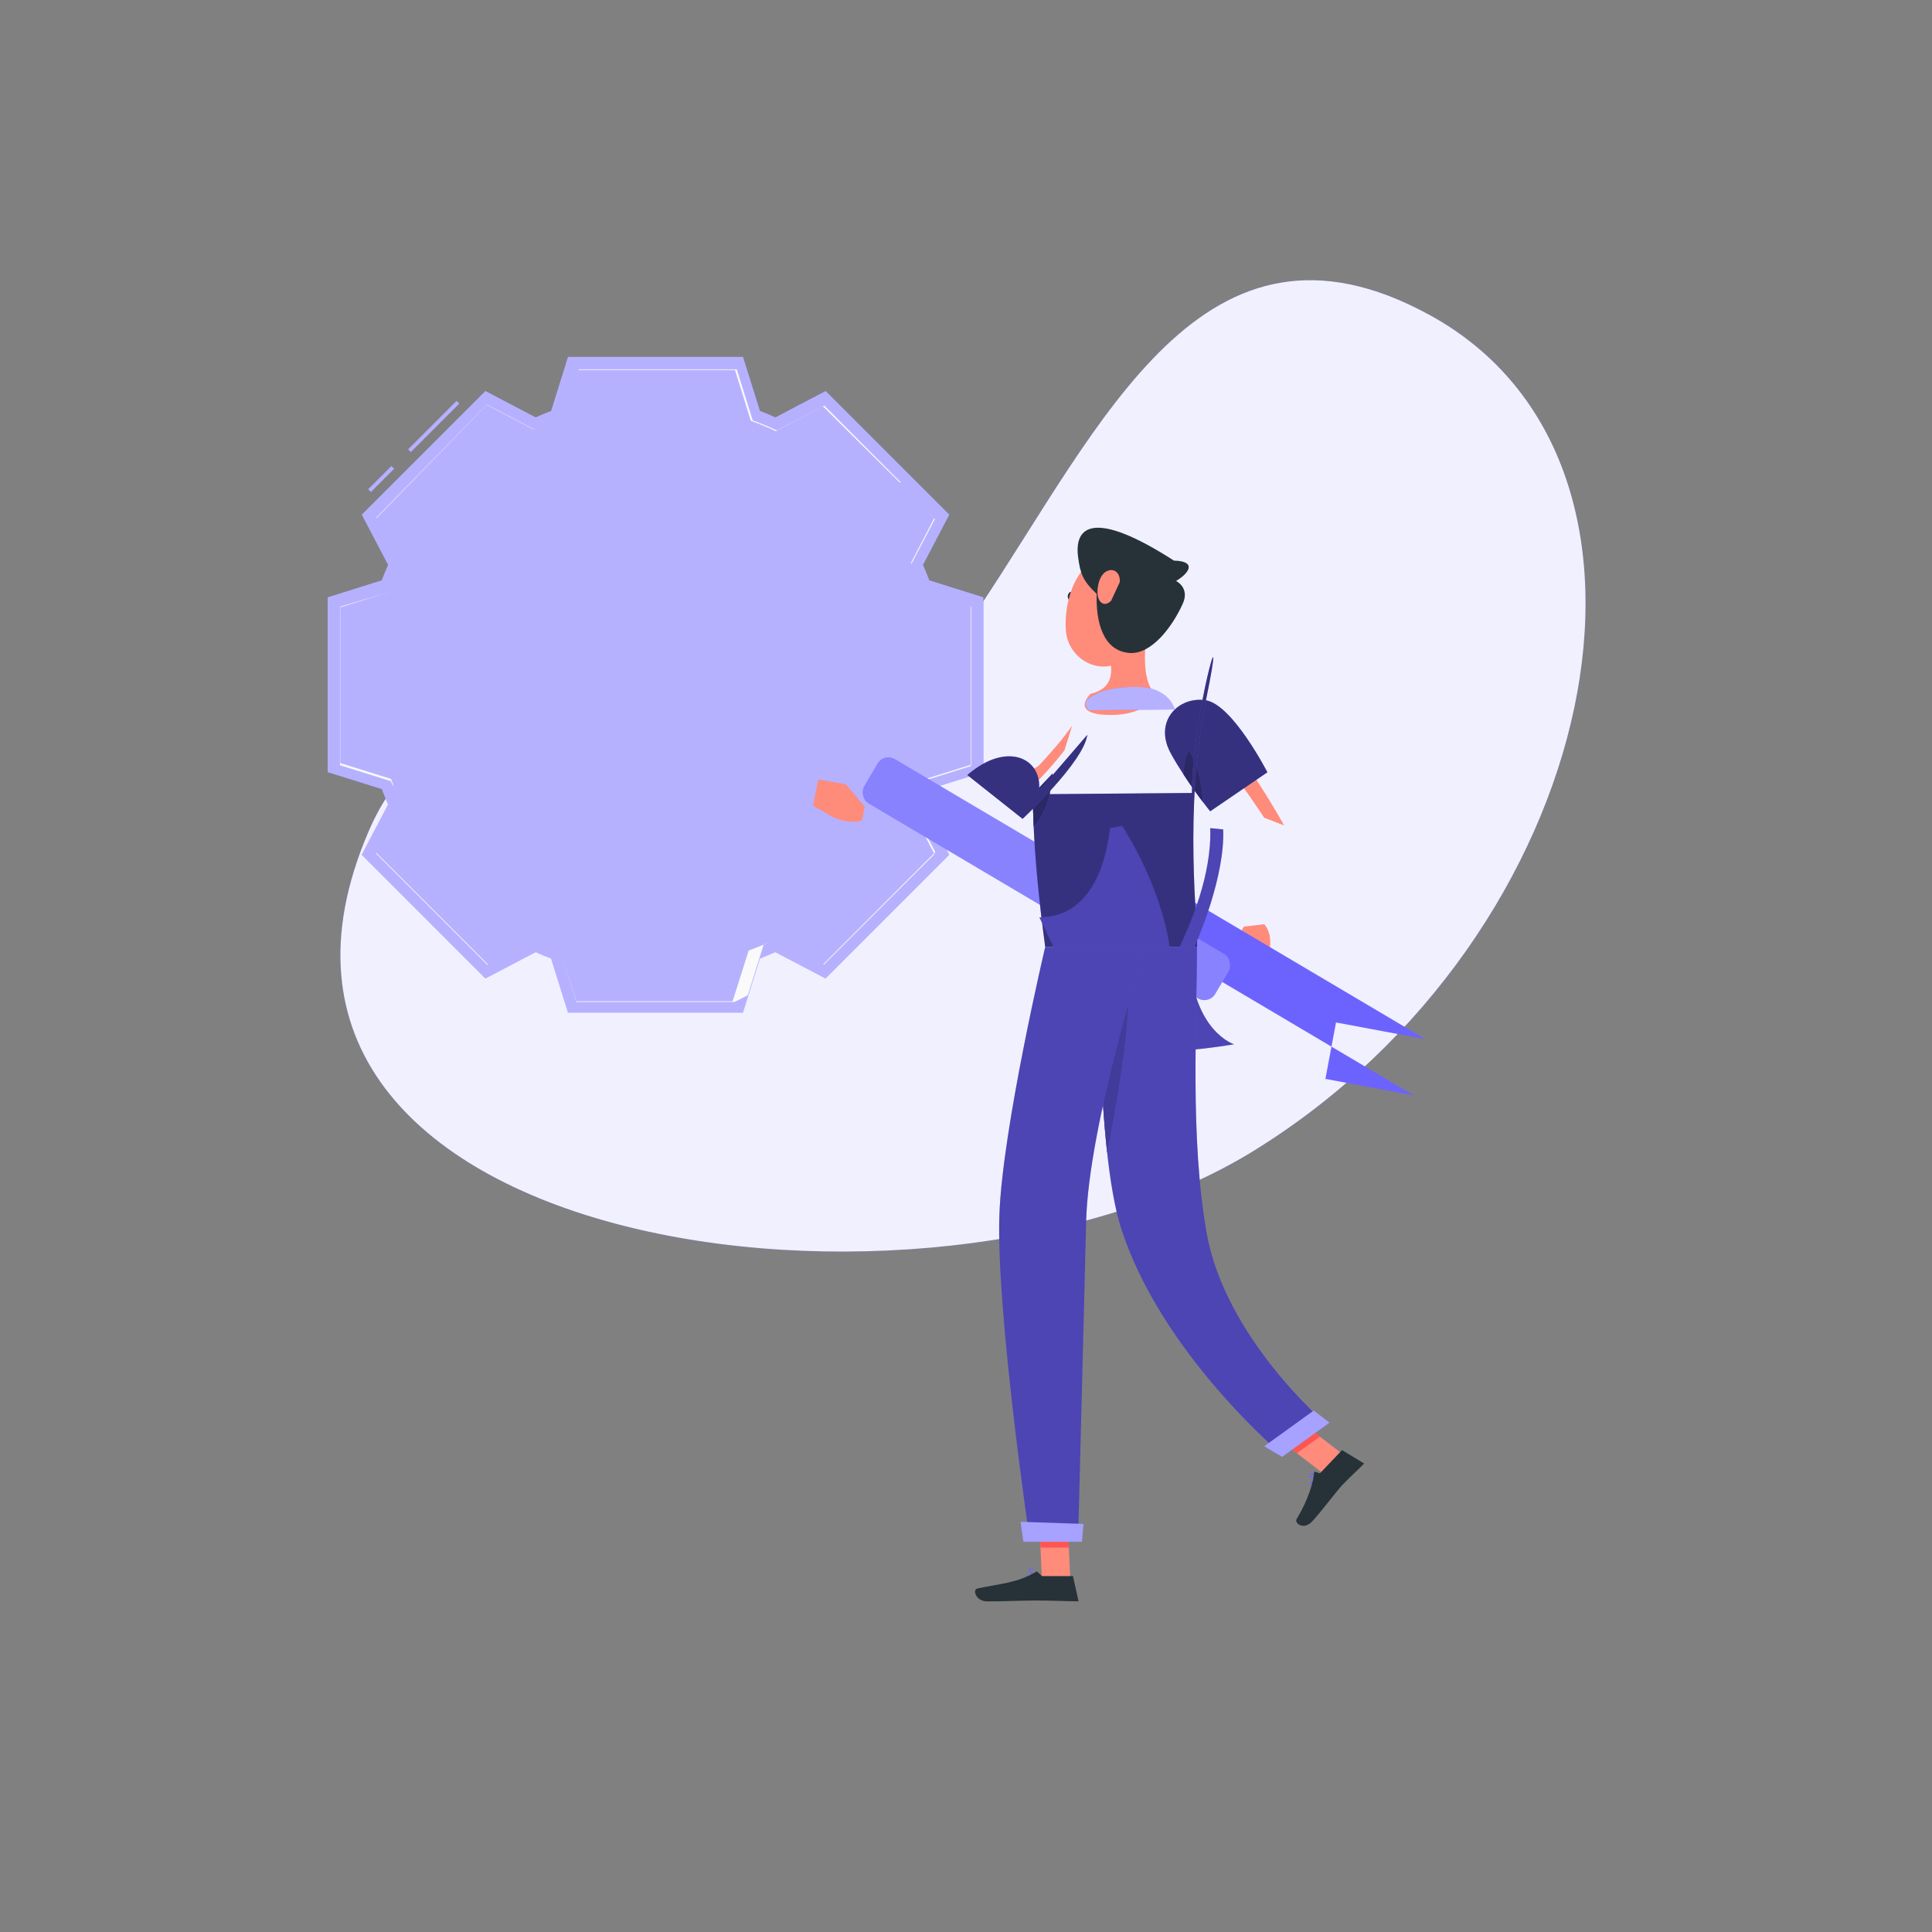 <svg xmlns="http://www.w3.org/2000/svg" viewBox="0 0 500 500"><rect x="0" y="0" width="500" height="500" fill="#808080" stroke="none"/><path d="M253.13 157.66c-30 44.81-129.45-8.29-157.75 57.53-46.82 108.89 144.17 135.09 229.13 82.61 90-55.58 115.92-177.78 45.42-216.31-58.64-32.05-84.79 28.43-116.8 76.17z" fill="#6c63ff"/><path d="M253.13 157.66c-30 44.81-129.45-8.29-157.75 57.53-46.82 108.89 144.17 135.09 229.13 82.61 90-55.58 115.92-177.78 45.42-216.31-58.64-32.05-84.79 28.43-116.8 76.17z" fill="#fff" opacity=".9"/><path d="M175.89 163.15h-12.48l-6.24 10.81 6.24 10.8h12.48l6.24-10.8-6.24-10.81z" fill="#6c63ff"/><path d="M175.89 163.15h-12.48l-6.24 10.81 6.24 10.8h12.48l6.24-10.8-6.24-10.81z" fill="#fff" opacity=".5"/><path d="M96 127.33l-.71-.71 6-6 .71.71zM106.33 117l-.71-.71 12.54-12.54.71.7z" fill="#6c63ff"/><path d="M96 127.33l-.71-.71 6-6 .71.71zM106.33 117l-.71-.71 12.54-12.54.71.7z" fill="#fff" opacity=".5"/><path d="M254.5 199.84v-45.26l-14-4.39c-.5-1.34-1.05-2.66-1.63-4l6.81-13-32-32-13 6.82c-1.31-.59-2.62-1.14-4-1.65l-4.39-14H147l-4.38 14c-1.35.51-2.66 1.06-4 1.65l-13-6.82-32 32 6.82 13c-.59 1.31-1.14 2.62-1.64 4l-14 4.39v45.26l14 4.38c.51 1.34 1.06 2.66 1.64 4l-6.82 13 32 32 13-6.82c1.3.59 2.61 1.14 4 1.65l4.38 14h45.26l4.39-14c1.34-.51 2.65-1.06 4-1.65l13 6.82 32-32-6.82-13c.58-1.3 1.14-2.62 1.64-4zm-51.17-22.64z" fill="#6c63ff"/><path d="M254.5 199.84v-45.26l-14-4.39c-.5-1.34-1.05-2.66-1.63-4l6.81-13-32-32-13 6.82c-1.31-.59-2.62-1.14-4-1.65l-4.39-14H147l-4.38 14c-1.35.51-2.66 1.06-4 1.65l-13-6.82-32 32 6.82 13c-.59 1.31-1.14 2.62-1.64 4l-14 4.39v45.26l14 4.38c.51 1.34 1.06 2.66 1.64 4l-6.82 13 32 32 13-6.82c1.3.59 2.61 1.14 4 1.65l4.38 14h45.26l4.39-14c1.34-.51 2.65-1.06 4-1.65l13 6.82 32-32-6.82-13c.58-1.3 1.14-2.62 1.64-4zm-51.17-22.64z" fill="#fff" opacity=".5"/><path d="M190.08 259.31h-40.85l-4-12.62 3.89 12.45h40.48l4.16-13.14 1.37-.51c1.16-.44 2.39-.95 3.78-1.57l1.33-.6-1.33.59-1.26.48-4.12 13.19zm23-9.53 28.76-28.75-6.39-12.2.6-1.33c.6-1.35 1.11-2.59 1.56-3.77l.51-1.37 13.15-4.11V157l-13-4.06 13.14 4.1v40.85l-13.17 4.1-.47 1.26c-.45 1.19-1 2.43-1.58 3.8l-.54 1.22 6.41 12.25-28.88 28.89zm-86.87.0-28.88-28.89 6.47-12.36-6.38 12.2 28.75 28.75zm17-4.49h-.09c-1-.39-2.09-.85-3.3-1.39 1.2.53 2.27 1 3.28 1.37zm26.46-31.14zm-68-10.73-.47-1.25-13.21-4.13v-40.85l12.63-3.94L88.05 157v40.48l13.15 4.11.52 1.37zm0-52h-.09c.48-1.28 1-2.5 1.55-3.74-.56 1.22-1.06 2.44-1.54 3.71zm134.19-5.71h-.12l6-11.55-4.8-4.82 5 5-6.13 11.71zM97.33 134 126 104.71l12.25 6.41 1.22-.54c1.18-.53 2.26-1 3.3-1.39-1 .41-2.1.86-3.27 1.38l-1.33.6-12.2-6.39L97.51 134zm135.52-9.12L213 105.19l-12.2 6.39-1.33-.6c-1.37-.61-2.61-1.12-3.78-1.57l-1.37-.51-4.11-13.14h-40.44l-3.54 11.31 3.6-11.48h40.85l4.12 13.2 1.26.48c1.18.44 2.42 1 3.8 1.58l1.22.54 12.27-6.41 19.71 19.8z" fill="#fafafa"/><g><path d="M313.34 185.39c3.13 4 6.06 8 8.92 12.13s5.58 8.35 8.15 12.75c.65 1.09 1.27 2.23 1.9 3.35l-5.15-2c-.66-1-1.3-2-2-3-2.71-4-5.58-7.91-8.47-11.84l-8.69-11.78z" fill="#ff8b7b"/><path d="M321.91 239.81l-2.66 4.76 9.28 1.37s1-4-1.33-6.76z" fill="#ff8b7b"/><path fill="#ff8b7b" d="M317.85 250.9l7.73.78 2.95-5.74-9.28-1.37-1.4 6.33z"/><path d="M343 279.3l2.76-14.69 23.17 4.34-105.12-62.22 23.17 4.34-2.76 14.7-23.17-4.35 104.91 62.1-23.17-4.35z" fill="#6c63ff"/><rect x="218.02" y="220.75" width="105.56" height="13.34" rx="3.26" transform="rotate(30.62 270.804 227.431)" fill="#6c63ff"/><rect x="218.02" y="220.75" width="105.56" height="13.34" rx="3.26" transform="rotate(30.62 270.804 227.431)" fill="#fff" opacity=".2"/><path d="M277.74 154.31c-.1.59-.48 1-.86 1s-.62-.59-.53-1.17.48-1 .86-.95.62.54.53 1.12z" fill="#263238"/><path d="M277.31 155.33z" fill="#ff5652"/><path d="M280.37 151.4z" fill="#263238"/><path d="M297.27 160.76c-1 5.38-2.1 15.23 1.66 18.81.0.0-1.47 5.45-11.46 5.45-11 0-5.25-5.45-5.25-5.45 6-1.43 5.84-5.88 4.8-10z" fill="#ff8b7b"/><path d="M304 183.61c-.84-3.19-4.37-5.68-8.95-5.81-4.83-.12-10.28.46-13.5 3.12-1.42 1.17.15 2.88.15 2.88z" fill="#6c63ff"/><path d="M304 183.61c-.84-3.19-4.37-5.68-8.95-5.81-4.83-.12-10.28.46-13.5 3.12-1.42 1.17.15 2.88.15 2.88z" fill="#fff" opacity=".5"/><path d="M339.31 384.83h-.07c.56-.95 3-1.45 3.07-1.47-.37.63-1.74 2.46-2.67 2.46zm2.15-2.29c-.8.21-2.1.64-2.43 1.21.09.31.25.33.29.34.45.06 1.51-1.02 2.14-1.94z" fill="#6c63ff"/><path d="M340.64 382.58c-.91.0-1.93-.17-2.24-.61 1.1-.12 2.75 1.21 2.82 1.27zm-1.34-1.37h-.13c-.14.18-.08.27-.05.3.28.41 1.81.57 2.74.42zM266.68 409.11c-.94.0-1.85-.13-2.16-.55 1.22-.33 3.79 1.13 3.9 1.2zm-1.17-1.42c-.13.22-.08.33.0.39.34.47 2.2.48 3.57.29z" fill="#6c63ff"/><path d="M268.9 408.91h-.07c-.89-.4-2.65-2-2.51-2.82.0-.2.17-.44.65-.49.94.77 1.13 2.75 1.14 2.83zm-1.79-3H267c-.31.0-.33.15-.34.19-.08.5 1.12 1.75 2 2.29z" fill="#6c63ff"/><path fill="#ff8b7b" d="M276.98 408.74h-7.35l-.73-17.01h7.35l.73 17.01zM348.41 377.05l-5.96 4.3-14.06-10.84 5.96-4.29 14.06 10.83z"/><path d="M341.6 381.29l5.72-6 5.72 3.47c-2 2.05-3.13 2.94-5.64 5.56-1.55 1.61-5.75 7.27-7.89 9.5s-4.61.4-3.94-.7c3-4.94 4.46-9.84 4.54-12.28zM269.68 407.89h8l1.45 6.53c-2.89.0-7.07-.21-10.71-.21-4.26.0-7.93.23-12.92.23-3 0-3.85-3.05-2.59-3.33 5.75-1.25 10.44-1.39 15.41-4.45z" fill="#263238"/><path d="M303.06 195.08c1 1.85 2.13 3.64 3.22 5.31 1.88 2.89 3.7 5.39 5 7.11 1.17 1.55 1.92 2.46 1.92 2.46l14.8-10.09s-9-17.52-15.93-18.64c-7.13-1.13-13.66 5.55-9.01 13.85z" fill="#6c63ff"/><path d="M303.06 195.08c1 1.85 2.13 3.64 3.22 5.31 1.88 2.89 3.7 5.39 5 7.11 1.17 1.55 1.92 2.46 1.92 2.46l14.8-10.09s-9-17.52-15.93-18.64c-7.13-1.13-13.66 5.55-9.01 13.85z" opacity=".5"/><path d="M306.28 200.39c1.88 2.89 3.7 5.39 5 7.11-.15-3.44-.86-9-3.53-13.24-.97.96-1.36 3.44-1.47 6.13z" fill="#6c63ff"/><path d="M306.28 200.39c1.88 2.89 3.7 5.39 5 7.11-.15-3.44-.86-9-3.53-13.24-.97.96-1.36 3.44-1.47 6.13z" opacity=".6"/><path d="M267.31 205.56c0 2.5.06 5.25.2 8.28.36 8.24 1.26 18.51 3 31.27h39.29c.27-6-3.52-35.46 2.3-63.88s-3.64 4.13-3.63 23.99z" fill="#6c63ff"/><path d="M267.31 205.56c0 2.5.06 5.25.2 8.28.36 8.24 1.26 18.51 3 31.27h39.29c.27-6-3.52-35.46 2.3-63.88s-3.64 4.13-3.63 23.99z" opacity=".5"/><path d="M267.31 205.56c0 2.5.06 5.25.2 8.28 4.61-4.5 4.92-13.69 4.92-13.69z" fill="#6c63ff"/><path d="M267.31 205.56c0 2.5.06 5.25.2 8.28 4.61-4.5 4.92-13.69 4.92-13.69z" opacity=".6"/><path d="M275.5 194.15c-.83 1.08-1.66 2.1-2.51 3.11-1.69 2-3.5 3.93-5.34 5.8l-.51.24-.25.12-.31.13-.73.19-.7.12 2.37-5 .22-.06.16-.07c.13.0.16-.1.24-.13l.6-.35c1.63-1.71 3.2-3.5 4.73-5.28.76-.9 1.5-1.8 2.19-2.71s1.4-1.84 1.81-2.48z" fill="#ff8b7b"/><path d="M223.8 208.8l-4.88-5.8-3.32 8.48s4.21 2 7.49.84zM211.76 201.73l-1.36 6.77 5.2 2.97 3.32-8.48-7.16-1.26z" fill="#ff8b7b"/><path d="M281.39 190.17c-.87 7-16.75 21.75-16.75 21.75l-14.3-11.34c10.36-8.98 19.58-4.24 18.53 4.12z" fill="#6c63ff"/><path d="M281.39 190.17c-.87 7-16.75 21.75-16.75 21.75l-14.3-11.34c10.36-8.98 19.58-4.24 18.53 4.12z" opacity=".5"/><path d="M269 237.42c14.27.0 17.53-16.14 18.28-23.07l3.13-.58c8.59 13.75 11.4 25.41 12.31 31.41h2.56c2.62-5.7 8.39-18.69 7.92-30.86l3.36.33c.49 11.73-6.14 28-8.69 33.17.87 19.14 11.52 22.45 11.52 22.45-22.55 3.66-33.79 1.43-40.22-1.23.5-4.81-.4-8.18-.61-11.84z" fill="#6c63ff"/><path d="M269 237.42c14.27.0 17.53-16.14 18.28-23.07l3.13-.58c8.59 13.75 11.4 25.41 12.31 31.41h2.56c2.62-5.7 8.39-18.69 7.92-30.86l3.36.33c.49 11.73-6.14 28-8.69 33.17.87 19.14 11.52 22.45 11.52 22.45-22.55 3.66-33.79 1.43-40.22-1.23.5-4.81-.4-8.18-.61-11.84z" opacity=".3"/><path fill="#ff5652" d="M268.9 391.73l.38 8.77h7.35l-.38-8.77h-7.35zM334.36 366.22l-5.96 4.3 7.25 5.58 5.96-4.3-7.25-5.58z"/><path d="M297.46 156.13c-1.57 7.12-2.13 11.37-6.34 14.49-6.33 4.7-14.69.0-15.28-7.43-.53-6.7 2.12-17.22 9.61-19z" fill="#ff8b7b"/><path d="M303.81 145.08c6.25.17 3.68 3.46.55 5.27.0.0 3.61 1.73 1.75 5.86-2.82 6.27-8.22 13.16-13.73 12.78-6.86-.47-8.81-7.93-8.56-15.29-3.62-3.41-4.23-5.29-4.79-9.39-1.13-8.13 3.97-12.6 24.78.77z" fill="#263238"/><path d="M295.76 131.38l-32.29-8.24z" fill="#6c63ff"/><path d="M295.76 131.38l-32.29-8.24z" fill="#fff" opacity=".5"/><path d="M302.14 151.67z" fill="#6c63ff"/><path d="M302.14 151.67z" fill="#fff" opacity=".3"/><path d="M271 143.84l38 9.7-38-9.7z" fill="#6c63ff"/><path d="M271 143.84l38 9.7-38-9.7z" fill="#fff" opacity=".3"/><path d="M287.57 155.46c-1.66 1.71-3.3.56-3.51-1.6-.19-1.94.45-5.17 2.44-6.07s3.5.7 3.29 2.87z" fill="#ff8b7b"/><path d="M284.43 245.11s-.85 52.28 5.72 72.78c10.41 32.47 41.85 58.77 41.85 58.77l11.24-8.11s-26.18-22.22-30.98-49.55c-4.31-24.57-2.48-53.8-2.48-73.87z" fill="#6c63ff"/><path d="M284.43 245.11s-.85 52.28 5.72 72.78c10.41 32.47 41.85 58.77 41.85 58.77l11.24-8.11s-26.18-22.22-30.98-49.55c-4.31-24.57-2.48-53.8-2.48-73.87z" opacity=".3"/><path d="M291.76 254.09c1.39 9.42-3.52 35.65-5.22 44.24-1.78-16.06-2.11-35.11-2.14-45.51 3.6-2.44 6.72-3.07 7.36 1.27z" fill="#6c63ff"/><path d="M291.76 254.09c1.39 9.42-3.52 35.65-5.22 44.24-1.78-16.06-2.11-35.11-2.14-45.51 3.6-2.44 6.72-3.07 7.36 1.27z" opacity=".4"/><path d="M327.19 374.29c-.05.0 4.62 2.75 4.62 2.75l12.27-8.86-4.08-3.13z" fill="#6c63ff"/><path d="M327.19 374.29c-.05.0 4.62 2.75 4.62 2.75l12.27-8.86-4.08-3.13z" fill="#fff" opacity=".4"/><path d="M270.49 245.11s-11.07 46.9-11.85 69.3c-.87 25.13 7.9 84.39 7.9 84.39H279s1.54-59.72 2.09-82.61c.6-24.95 15.25-71.08 15.25-71.08z" fill="#6c63ff"/><path d="M270.49 245.11s-11.07 46.9-11.85 69.3c-.87 25.13 7.9 84.39 7.9 84.39H279s1.54-59.72 2.09-82.61c.6-24.95 15.25-71.08 15.25-71.08z" opacity=".3"/><path d="M264.14 393.84c-.05.0.71 5.17.71 5.17H280l.41-4.61z" fill="#6c63ff"/><path d="M264.14 393.84c-.05.0.71 5.17.71 5.17H280l.41-4.61z" fill="#fff" opacity=".4"/></g></svg>